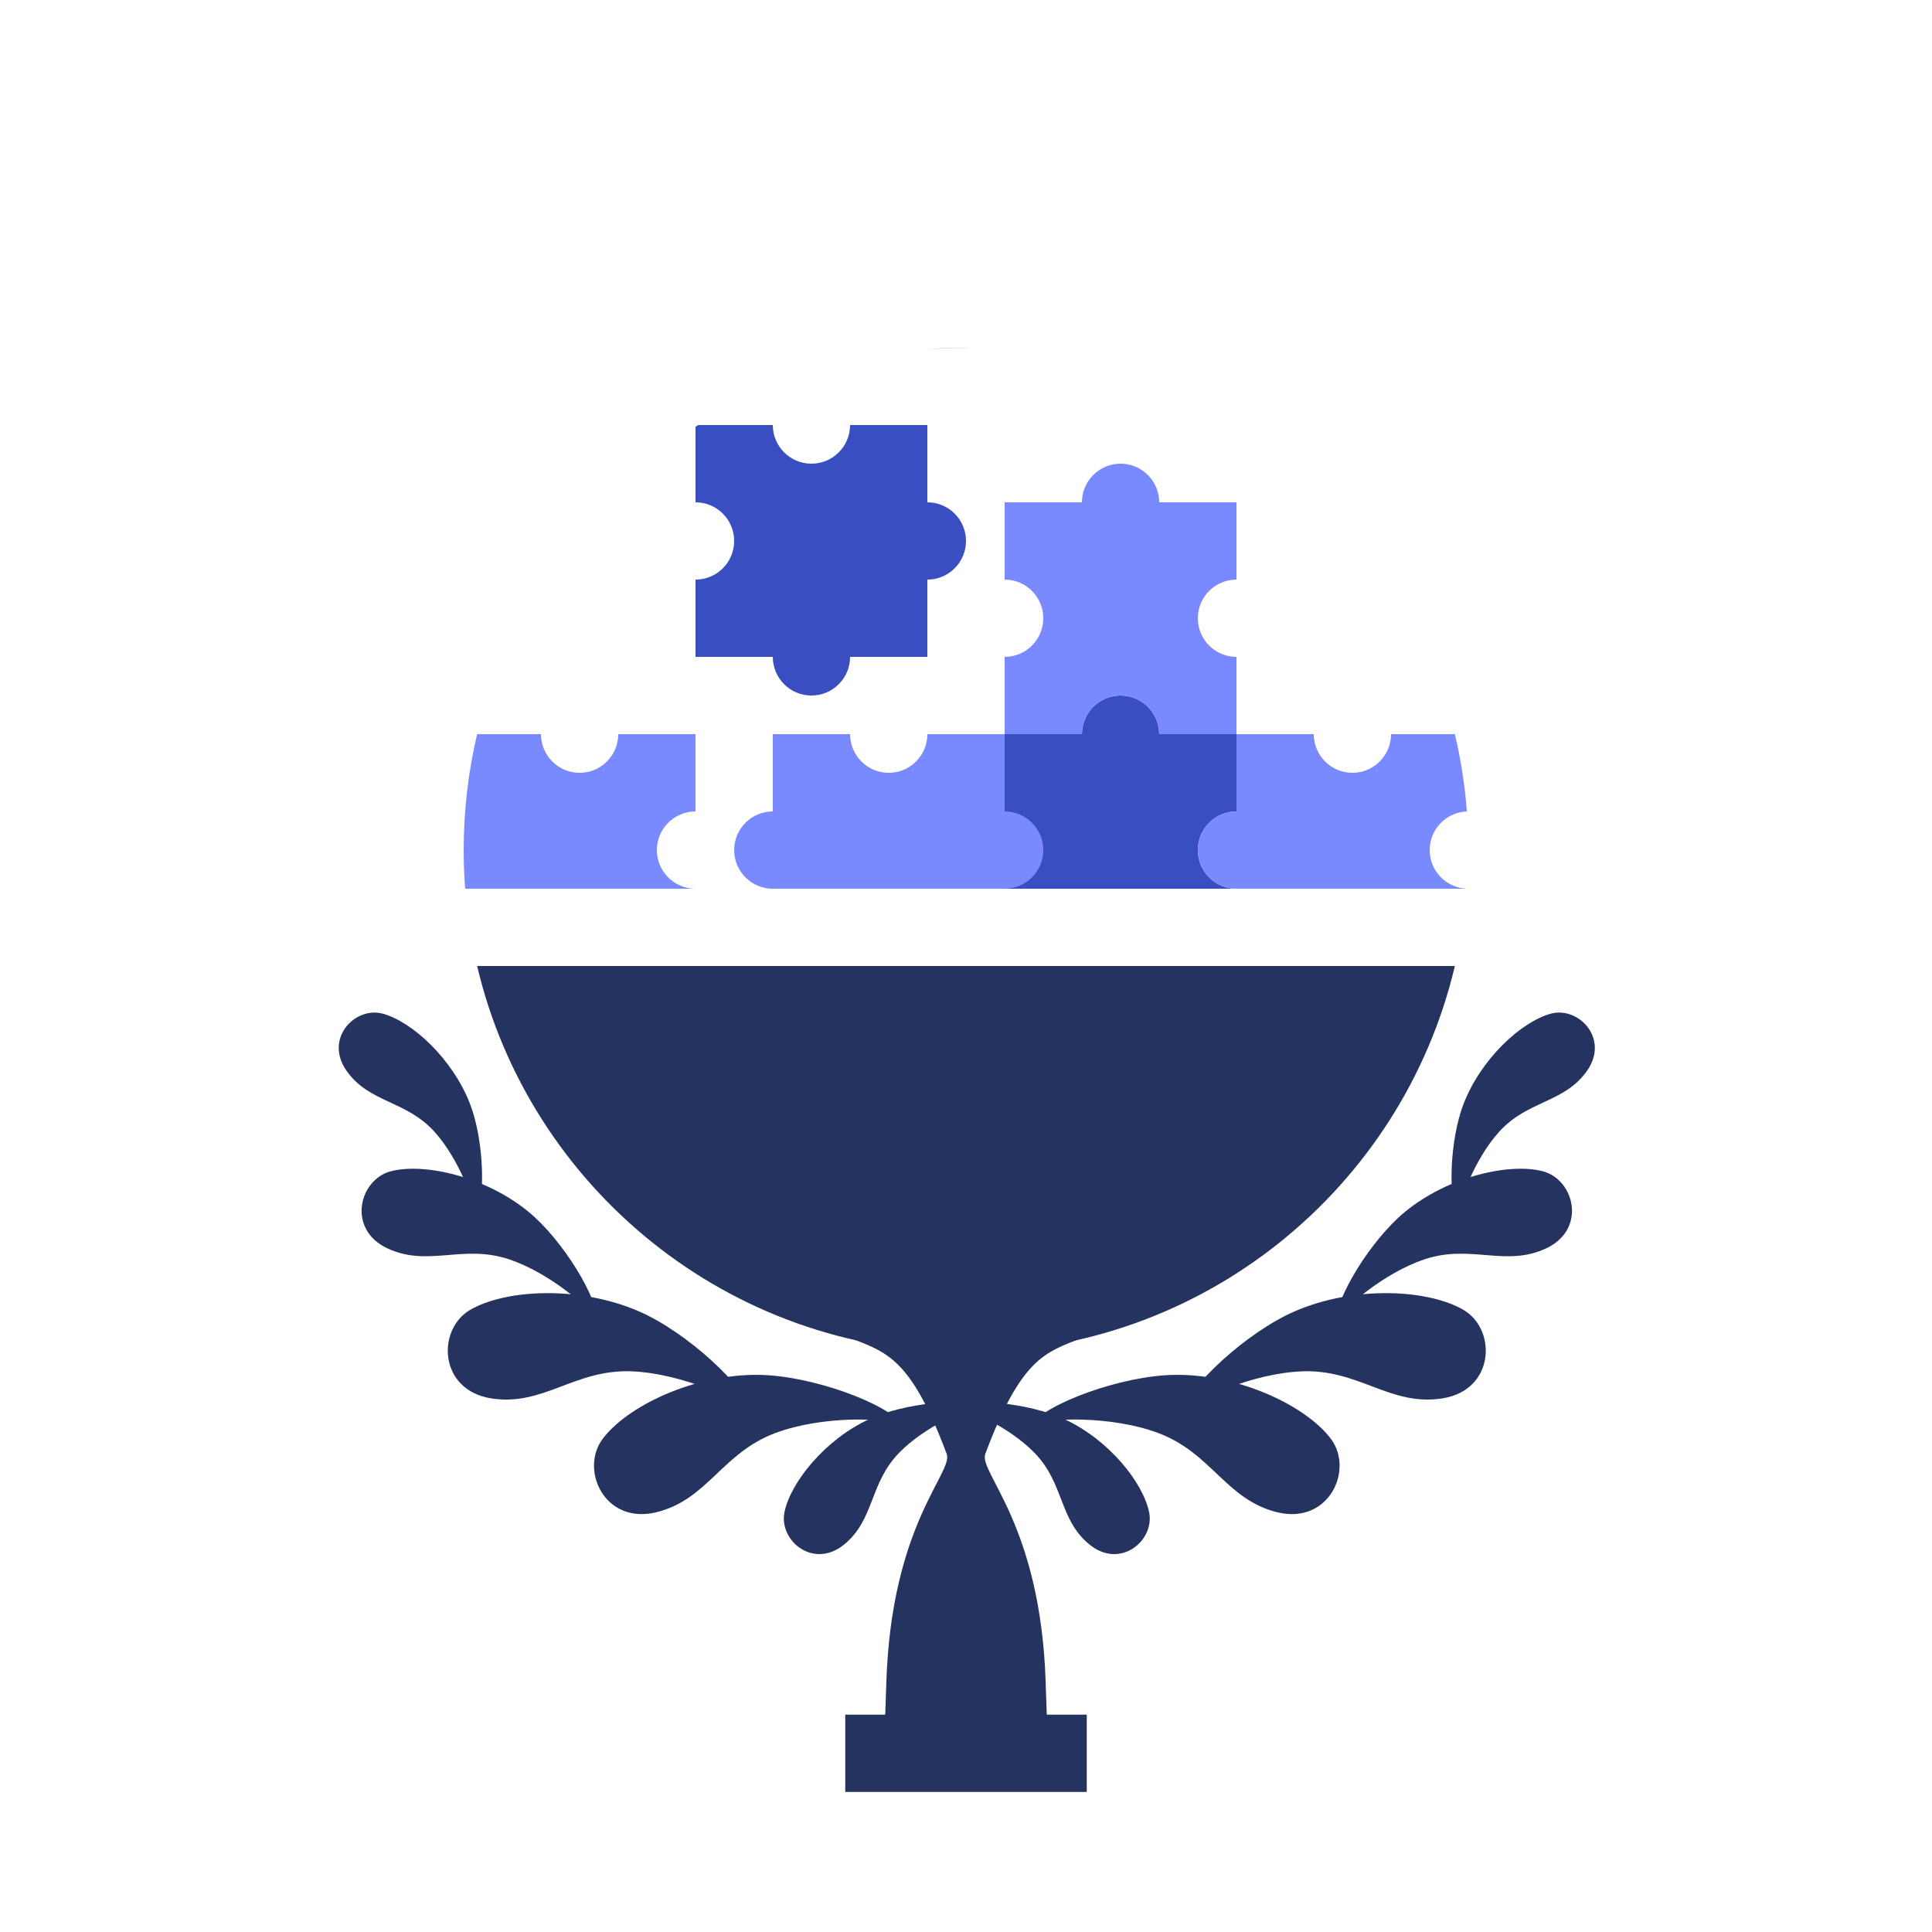 <svg width="400" height="400" viewBox="0 0 400 400" fill="none" xmlns="http://www.w3.org/2000/svg">
<g clip-path="url(#clip0_101_23402)">
<path fill-rule="evenodd" clip-rule="evenodd" d="M200.619 72.002C200.413 72.001 200.206 72 200 72C197.153 72 194.332 72.114 191.542 72.339C194.488 72.131 197.513 72.017 200.619 72.002ZM200 280C150.823 280 109.618 245.867 98.783 200H301.217C290.383 245.867 249.177 280 200 280Z" fill="#253360"/>
<rect x="175" y="355" width="50" height="16" fill="#253360"/>
<path d="M196 301C188.5 281 183.5 280 176 277L201 270V360.5H183C183 360.5 183.211 358.035 183.5 348.5C184.5 315.5 197.448 304.861 196 301Z" fill="#253360"/>
<path d="M204 301C211.5 281 216.5 280 224 277L199 270V360.5H217C217 360.5 216.789 358.035 216.5 348.5C215.5 315.5 202.552 304.861 204 301Z" fill="#253360"/>
<path d="M179.957 293.823C187.327 290.431 199.746 289.291 203.28 291.266C200.331 291.436 191.51 295.306 186.171 300.769C179.956 307.13 181.106 314.603 174.765 319.778C168.403 324.968 161.239 318.973 162.409 313.124C163.635 306.996 170.745 298.063 179.957 293.823Z" fill="#253360"/>
<path d="M97.349 228.64C100.251 236.216 100.576 248.684 98.374 252.08C98.397 249.127 95.113 240.071 90.011 234.387C84.071 227.769 76.538 228.427 71.79 221.76C67.026 215.073 73.478 208.317 79.238 209.867C85.272 211.491 93.721 219.17 97.349 228.64Z" fill="#253360"/>
<path d="M157.135 284.65C168.015 284.786 183.714 290.559 186.857 294.986C183.187 293.494 170.274 293.1 160.661 296.642C149.469 300.766 146.557 310.48 135.896 313.095C125.201 315.718 119.977 304.329 124.763 297.919C129.778 291.203 143.534 284.479 157.135 284.65Z" fill="#253360"/>
<path d="M132.285 271.501C142.266 275.834 154.511 287.229 155.698 292.526C152.89 289.731 141.134 284.374 130.899 283.924C118.983 283.399 112.541 291.232 101.698 289.521C90.821 287.804 90.407 275.281 97.3 271.22C104.521 266.966 119.808 266.084 132.285 271.501Z" fill="#253360"/>
<path d="M109.445 250.906C116.586 256.782 123.926 268.957 123.656 273.563C122.016 270.622 113.664 263.495 105.406 260.732C95.793 257.516 88.697 262.409 80.238 258.474C71.752 254.527 74.344 244.197 80.926 242.492C87.821 240.705 100.518 243.561 109.445 250.906Z" fill="#253360"/>
<path d="M220.372 293.823C213.002 290.431 200.582 289.291 197.049 291.266C199.998 291.436 208.819 295.306 214.158 300.769C220.372 307.13 219.223 314.603 225.564 319.778C231.925 324.968 239.09 318.973 237.92 313.124C236.694 306.996 229.584 298.063 220.372 293.823Z" fill="#253360"/>
<path d="M302.98 228.64C300.078 236.216 299.753 248.684 301.954 252.08C301.931 249.127 305.215 240.071 310.318 234.387C316.258 227.769 323.791 228.427 328.539 221.76C333.302 215.073 326.851 208.317 321.091 209.867C315.056 211.491 306.608 219.17 302.98 228.64Z" fill="#253360"/>
<path d="M243.194 284.65C232.313 284.786 216.614 290.559 213.471 294.986C217.141 293.494 230.055 293.1 239.668 296.642C250.859 300.766 253.772 310.48 264.433 313.095C275.127 315.718 280.352 304.329 275.565 297.919C270.551 291.203 256.794 284.479 243.194 284.65Z" fill="#253360"/>
<path d="M268.044 271.501C258.063 275.834 245.818 287.229 244.631 292.526C247.438 289.731 259.195 284.374 269.43 283.924C281.345 283.399 287.788 291.232 298.631 289.521C309.507 287.804 309.921 275.281 303.029 271.22C295.807 266.966 280.52 266.084 268.044 271.501Z" fill="#253360"/>
<path d="M290.884 250.906C283.742 256.782 276.402 268.957 276.672 273.563C278.312 270.622 286.665 263.495 294.922 260.732C304.535 257.516 311.632 262.409 320.091 258.474C328.576 254.527 325.985 244.197 319.403 242.492C312.507 240.705 299.811 243.561 290.884 250.906Z" fill="#253360"/>
<path fill-rule="evenodd" clip-rule="evenodd" d="M256 184C251.582 184 248 180.418 248 176C248 171.582 251.582 168 256 168L256 152L240 152C240 147.582 236.418 144 232 144C227.582 144 224 147.582 224 152L208 152L208 168C203.582 168 200 171.582 200 176C200 180.418 203.582 184 208 184L256 184ZM144 88.349C144.183 88.232 144.366 88.116 144.549 88L160 88C160 92.418 163.582 96 168 96C172.418 96 176 92.418 176 88L192 88L192 104C196.418 104 200 107.582 200 112C200 116.418 196.418 120 192 120L192 136L176 136C176 140.418 172.418 144 168 144C163.582 144 160 140.418 160 136L144 136L144 120C148.418 120 152 116.418 152 112C152 107.582 148.418 104 144 104L144 88.349Z" fill="#384EC1"/>
<path fill-rule="evenodd" clip-rule="evenodd" d="M303.697 183.994C303.697 183.996 303.697 183.998 303.697 184L256 184C251.582 184 248 180.418 248 176C248 171.582 251.582 168 256 168V152L272 152C272 156.418 275.582 160 280 160C284.418 160 288 156.418 288 152L301.217 152C302.444 157.196 303.282 162.542 303.697 168.006C299.419 168.165 296 171.683 296 176C296 180.317 299.419 183.835 303.697 183.994ZM98.783 152L112 152C112 156.418 115.582 160 120 160C124.418 160 128 156.418 128 152L144 152L144 168C139.582 168 136 171.582 136 176C136 180.418 139.582 184 144 184L96.303 184C96.102 181.36 96 178.692 96 176C96 167.74 96.963 159.704 98.783 152ZM160 184V184C155.582 184 152 180.418 152 176C152 171.582 155.582 168 160 168L160 152H176C176 156.418 179.582 160 184 160C188.418 160 192 156.418 192 152L208 152L208 168C212.418 168 216 171.582 216 176C216 180.418 212.418 184 208 184V184H160ZM208 152L208 136C212.418 136 216 132.418 216 128C216 123.582 212.418 120 208 120V104L224 104C224 99.582 227.582 96 232 96C236.418 96 240 99.582 240 104L256 104L256 120C251.582 120 248 123.582 248 128C248 132.418 251.582 136 256 136L256 152L240 152C240 147.582 236.418 144 232 144C227.582 144 224 147.582 224 152H208Z" fill="#798AFF"/>
</g>
<defs>
<clipPath id="clip0_101_23402">
<rect width="400" height="400" fill="white"/>
</clipPath>
</defs>
</svg>
